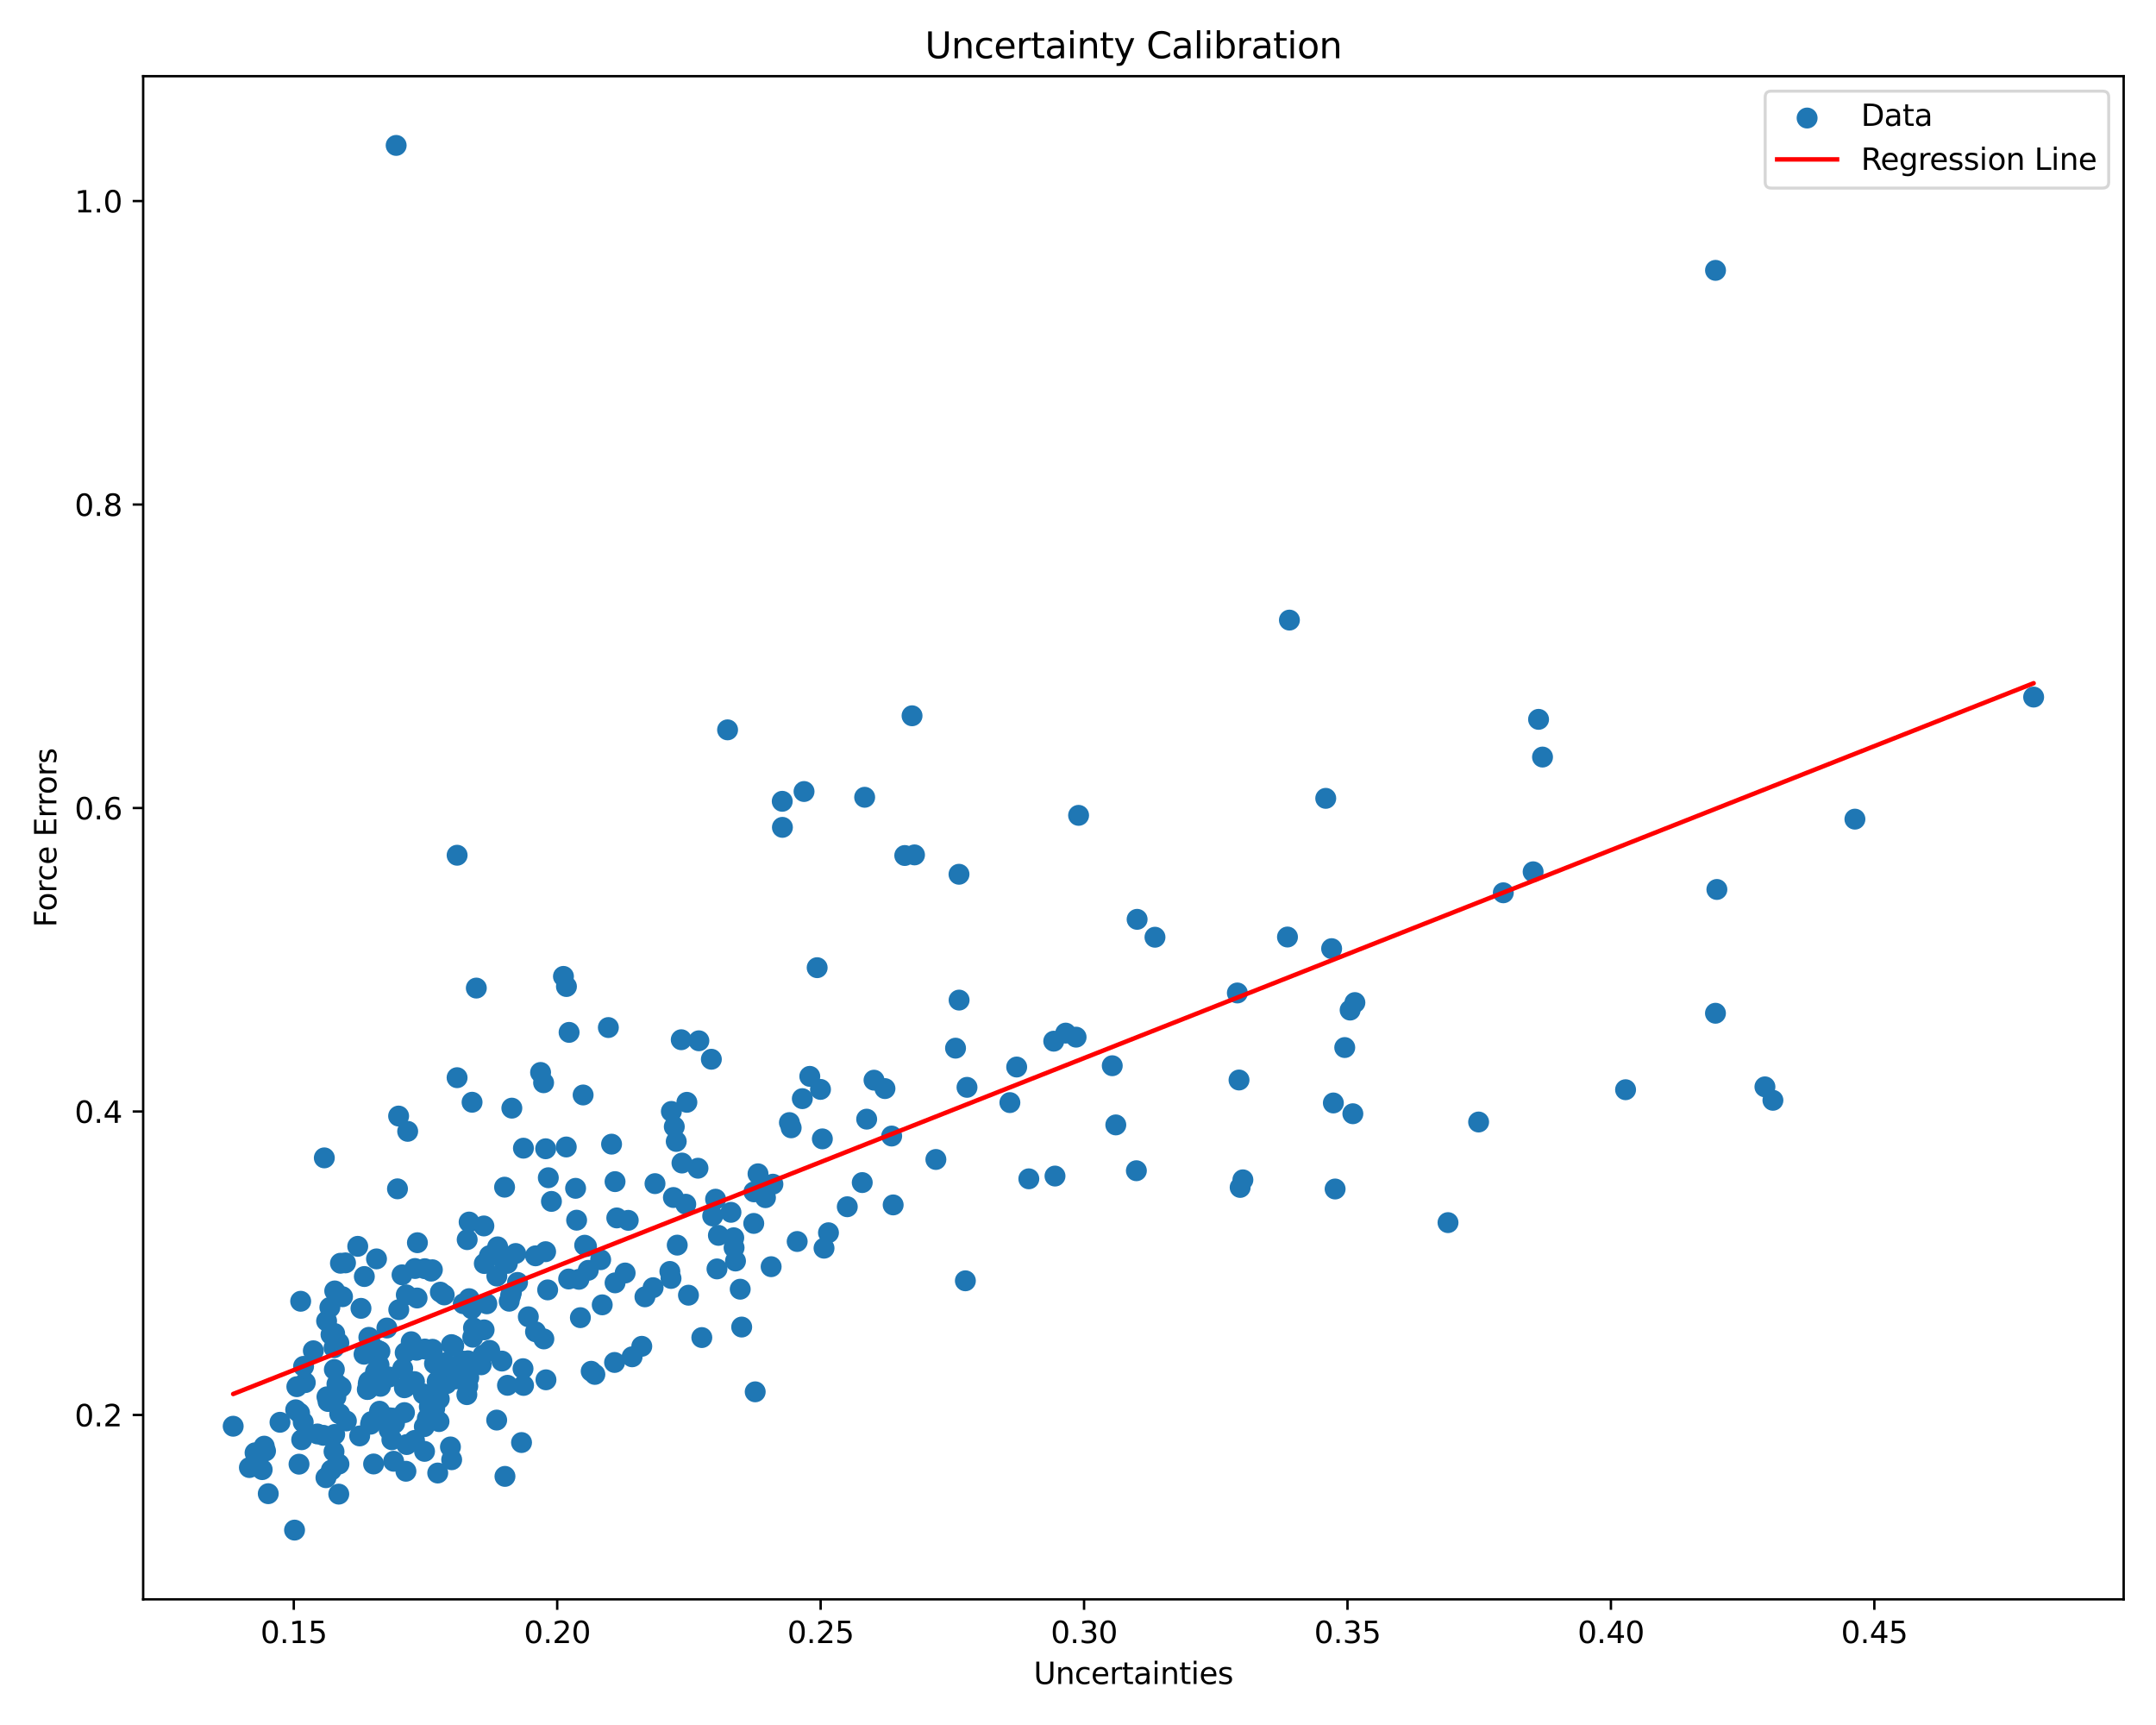 <?xml version="1.0" encoding="utf-8" standalone="no"?>
<!DOCTYPE svg PUBLIC "-//W3C//DTD SVG 1.1//EN"
  "http://www.w3.org/Graphics/SVG/1.1/DTD/svg11.dtd">
<svg xmlns:xlink="http://www.w3.org/1999/xlink" width="720pt" height="576pt" viewBox="0 0 720 576" xmlns="http://www.w3.org/2000/svg" version="1.1">
 <defs>
  <style type="text/css">*{stroke-linejoin: round; stroke-linecap: butt}</style>
 </defs>
 <g id="figure_1">
  <g id="patch_1">
   <path d="M 0 576 
L 720 576 
L 720 0 
L 0 0 
z
" style="fill: #ffffff"/>
  </g>
  <g id="axes_1">
   <g id="patch_2">
    <path d="M 47.81 534.04 
L 709.2 534.04 
L 709.2 25.44 
L 47.81 25.44 
z
" style="fill: #ffffff"/>
   </g>
   <g id="PathCollection_1">
    <defs>
     <path id="mf1bb2d2819" d="M 0 3 
C 0.796 3 1.559 2.684 2.121 2.121 
C 2.684 1.559 3 0.796 3 0 
C 3 -0.796 2.684 -1.559 2.121 -2.121 
C 1.559 -2.684 0.796 -3 0 -3 
C -0.796 -3 -1.559 -2.684 -2.121 -2.121 
C -2.684 -1.559 -3 -0.796 -3 0 
C -3 0.796 -2.684 1.559 -2.121 2.121 
C -1.559 2.684 -0.796 3 0 3 
z
" style="stroke: #1f77b4"/>
    </defs>
    <g clip-path="url(#p610ad2a734)">
     <use xlink:href="#mf1bb2d2819" x="124.007" y="474.687" style="fill: #1f77b4; stroke: #1f77b4"/>
     <use xlink:href="#mf1bb2d2819" x="100.414" y="434.51" style="fill: #1f77b4; stroke: #1f77b4"/>
     <use xlink:href="#mf1bb2d2819" x="291.88" y="360.688" style="fill: #1f77b4; stroke: #1f77b4"/>
     <use xlink:href="#mf1bb2d2819" x="542.862" y="363.871" style="fill: #1f77b4; stroke: #1f77b4"/>
     <use xlink:href="#mf1bb2d2819" x="120.551" y="436.877" style="fill: #1f77b4; stroke: #1f77b4"/>
     <use xlink:href="#mf1bb2d2819" x="113.694" y="421.813" style="fill: #1f77b4; stroke: #1f77b4"/>
     <use xlink:href="#mf1bb2d2819" x="413.219" y="331.566" style="fill: #1f77b4; stroke: #1f77b4"/>
     <use xlink:href="#mf1bb2d2819" x="189.163" y="329.415" style="fill: #1f77b4; stroke: #1f77b4"/>
     <use xlink:href="#mf1bb2d2819" x="261.29" y="276.265" style="fill: #1f77b4; stroke: #1f77b4"/>
     <use xlink:href="#mf1bb2d2819" x="160.705" y="455.727" style="fill: #1f77b4; stroke: #1f77b4"/>
     <use xlink:href="#mf1bb2d2819" x="134.26" y="425.681" style="fill: #1f77b4; stroke: #1f77b4"/>
     <use xlink:href="#mf1bb2d2819" x="112.159" y="466.506" style="fill: #1f77b4; stroke: #1f77b4"/>
     <use xlink:href="#mf1bb2d2819" x="125.736" y="420.36" style="fill: #1f77b4; stroke: #1f77b4"/>
     <use xlink:href="#mf1bb2d2819" x="174.84" y="462.61" style="fill: #1f77b4; stroke: #1f77b4"/>
     <use xlink:href="#mf1bb2d2819" x="150.773" y="448.984" style="fill: #1f77b4; stroke: #1f77b4"/>
     <use xlink:href="#mf1bb2d2819" x="139.396" y="414.958" style="fill: #1f77b4; stroke: #1f77b4"/>
     <use xlink:href="#mf1bb2d2819" x="445.864" y="397.023" style="fill: #1f77b4; stroke: #1f77b4"/>
     <use xlink:href="#mf1bb2d2819" x="131.758" y="475.24" style="fill: #1f77b4; stroke: #1f77b4"/>
     <use xlink:href="#mf1bb2d2819" x="322.932" y="363.079" style="fill: #1f77b4; stroke: #1f77b4"/>
     <use xlink:href="#mf1bb2d2819" x="195.256" y="415.796" style="fill: #1f77b4; stroke: #1f77b4"/>
     <use xlink:href="#mf1bb2d2819" x="493.786" y="374.655" style="fill: #1f77b4; stroke: #1f77b4"/>
     <use xlink:href="#mf1bb2d2819" x="108.851" y="493.424" style="fill: #1f77b4; stroke: #1f77b4"/>
     <use xlink:href="#mf1bb2d2819" x="172.835" y="428.22" style="fill: #1f77b4; stroke: #1f77b4"/>
     <use xlink:href="#mf1bb2d2819" x="225.829" y="381.144" style="fill: #1f77b4; stroke: #1f77b4"/>
     <use xlink:href="#mf1bb2d2819" x="134.483" y="456.979" style="fill: #1f77b4; stroke: #1f77b4"/>
     <use xlink:href="#mf1bb2d2819" x="135.042" y="463.393" style="fill: #1f77b4; stroke: #1f77b4"/>
     <use xlink:href="#mf1bb2d2819" x="274.628" y="380.288" style="fill: #1f77b4; stroke: #1f77b4"/>
     <use xlink:href="#mf1bb2d2819" x="513.805" y="240.201" style="fill: #1f77b4; stroke: #1f77b4"/>
     <use xlink:href="#mf1bb2d2819" x="352.318" y="392.702" style="fill: #1f77b4; stroke: #1f77b4"/>
     <use xlink:href="#mf1bb2d2819" x="245.618" y="421.068" style="fill: #1f77b4; stroke: #1f77b4"/>
     <use xlink:href="#mf1bb2d2819" x="197.428" y="457.883" style="fill: #1f77b4; stroke: #1f77b4"/>
     <use xlink:href="#mf1bb2d2819" x="111.553" y="450.021" style="fill: #1f77b4; stroke: #1f77b4"/>
     <use xlink:href="#mf1bb2d2819" x="106.004" y="478.817" style="fill: #1f77b4; stroke: #1f77b4"/>
     <use xlink:href="#mf1bb2d2819" x="214.324" y="449.552" style="fill: #1f77b4; stroke: #1f77b4"/>
     <use xlink:href="#mf1bb2d2819" x="223.7" y="424.551" style="fill: #1f77b4; stroke: #1f77b4"/>
     <use xlink:href="#mf1bb2d2819" x="168.373" y="421.349" style="fill: #1f77b4; stroke: #1f77b4"/>
     <use xlink:href="#mf1bb2d2819" x="125.402" y="458.067" style="fill: #1f77b4; stroke: #1f77b4"/>
     <use xlink:href="#mf1bb2d2819" x="189.9" y="427.074" style="fill: #1f77b4; stroke: #1f77b4"/>
     <use xlink:href="#mf1bb2d2819" x="157.649" y="368.054" style="fill: #1f77b4; stroke: #1f77b4"/>
     <use xlink:href="#mf1bb2d2819" x="144.435" y="468.922" style="fill: #1f77b4; stroke: #1f77b4"/>
     <use xlink:href="#mf1bb2d2819" x="233.389" y="347.532" style="fill: #1f77b4; stroke: #1f77b4"/>
     <use xlink:href="#mf1bb2d2819" x="131.349" y="473.557" style="fill: #1f77b4; stroke: #1f77b4"/>
     <use xlink:href="#mf1bb2d2819" x="88.243" y="482.891" style="fill: #1f77b4; stroke: #1f77b4"/>
     <use xlink:href="#mf1bb2d2819" x="163.444" y="419.291" style="fill: #1f77b4; stroke: #1f77b4"/>
     <use xlink:href="#mf1bb2d2819" x="122.95" y="462.185" style="fill: #1f77b4; stroke: #1f77b4"/>
     <use xlink:href="#mf1bb2d2819" x="114.386" y="432.99" style="fill: #1f77b4; stroke: #1f77b4"/>
     <use xlink:href="#mf1bb2d2819" x="237.558" y="353.699" style="fill: #1f77b4; stroke: #1f77b4"/>
     <use xlink:href="#mf1bb2d2819" x="135.56" y="491.269" style="fill: #1f77b4; stroke: #1f77b4"/>
     <use xlink:href="#mf1bb2d2819" x="145.992" y="461.259" style="fill: #1f77b4; stroke: #1f77b4"/>
     <use xlink:href="#mf1bb2d2819" x="131.462" y="487.934" style="fill: #1f77b4; stroke: #1f77b4"/>
     <use xlink:href="#mf1bb2d2819" x="152.284" y="460.423" style="fill: #1f77b4; stroke: #1f77b4"/>
     <use xlink:href="#mf1bb2d2819" x="155.909" y="465.687" style="fill: #1f77b4; stroke: #1f77b4"/>
     <use xlink:href="#mf1bb2d2819" x="170.05" y="434.495" style="fill: #1f77b4; stroke: #1f77b4"/>
     <use xlink:href="#mf1bb2d2819" x="111.771" y="478.977" style="fill: #1f77b4; stroke: #1f77b4"/>
     <use xlink:href="#mf1bb2d2819" x="343.579" y="393.626" style="fill: #1f77b4; stroke: #1f77b4"/>
     <use xlink:href="#mf1bb2d2819" x="135.683" y="432.372" style="fill: #1f77b4; stroke: #1f77b4"/>
     <use xlink:href="#mf1bb2d2819" x="379.741" y="306.98" style="fill: #1f77b4; stroke: #1f77b4"/>
     <use xlink:href="#mf1bb2d2819" x="371.441" y="355.863" style="fill: #1f77b4; stroke: #1f77b4"/>
     <use xlink:href="#mf1bb2d2819" x="104.642" y="451.043" style="fill: #1f77b4; stroke: #1f77b4"/>
     <use xlink:href="#mf1bb2d2819" x="190.05" y="344.725" style="fill: #1f77b4; stroke: #1f77b4"/>
     <use xlink:href="#mf1bb2d2819" x="226.165" y="415.766" style="fill: #1f77b4; stroke: #1f77b4"/>
     <use xlink:href="#mf1bb2d2819" x="135.31" y="451.681" style="fill: #1f77b4; stroke: #1f77b4"/>
     <use xlink:href="#mf1bb2d2819" x="201.116" y="435.703" style="fill: #1f77b4; stroke: #1f77b4"/>
     <use xlink:href="#mf1bb2d2819" x="146.609" y="474.687" style="fill: #1f77b4; stroke: #1f77b4"/>
     <use xlink:href="#mf1bb2d2819" x="258.115" y="395.415" style="fill: #1f77b4; stroke: #1f77b4"/>
     <use xlink:href="#mf1bb2d2819" x="109.556" y="467.979" style="fill: #1f77b4; stroke: #1f77b4"/>
     <use xlink:href="#mf1bb2d2819" x="295.535" y="363.496" style="fill: #1f77b4; stroke: #1f77b4"/>
     <use xlink:href="#mf1bb2d2819" x="322.39" y="427.675" style="fill: #1f77b4; stroke: #1f77b4"/>
     <use xlink:href="#mf1bb2d2819" x="244.104" y="404.811" style="fill: #1f77b4; stroke: #1f77b4"/>
     <use xlink:href="#mf1bb2d2819" x="337.252" y="368.173" style="fill: #1f77b4; stroke: #1f77b4"/>
     <use xlink:href="#mf1bb2d2819" x="156.551" y="460.015" style="fill: #1f77b4; stroke: #1f77b4"/>
     <use xlink:href="#mf1bb2d2819" x="135.81" y="482.356" style="fill: #1f77b4; stroke: #1f77b4"/>
     <use xlink:href="#mf1bb2d2819" x="274.007" y="363.764" style="fill: #1f77b4; stroke: #1f77b4"/>
     <use xlink:href="#mf1bb2d2819" x="238.007" y="406.031" style="fill: #1f77b4; stroke: #1f77b4"/>
     <use xlink:href="#mf1bb2d2819" x="592.069" y="367.403" style="fill: #1f77b4; stroke: #1f77b4"/>
     <use xlink:href="#mf1bb2d2819" x="129.467" y="474.032" style="fill: #1f77b4; stroke: #1f77b4"/>
     <use xlink:href="#mf1bb2d2819" x="415.06" y="393.963" style="fill: #1f77b4; stroke: #1f77b4"/>
     <use xlink:href="#mf1bb2d2819" x="146.705" y="467.098" style="fill: #1f77b4; stroke: #1f77b4"/>
     <use xlink:href="#mf1bb2d2819" x="156.662" y="433.643" style="fill: #1f77b4; stroke: #1f77b4"/>
     <use xlink:href="#mf1bb2d2819" x="178.841" y="419.337" style="fill: #1f77b4; stroke: #1f77b4"/>
     <use xlink:href="#mf1bb2d2819" x="205.402" y="428.362" style="fill: #1f77b4; stroke: #1f77b4"/>
     <use xlink:href="#mf1bb2d2819" x="119.469" y="416.169" style="fill: #1f77b4; stroke: #1f77b4"/>
     <use xlink:href="#mf1bb2d2819" x="132.74" y="396.967" style="fill: #1f77b4; stroke: #1f77b4"/>
     <use xlink:href="#mf1bb2d2819" x="169.433" y="421.857" style="fill: #1f77b4; stroke: #1f77b4"/>
     <use xlink:href="#mf1bb2d2819" x="275.187" y="416.785" style="fill: #1f77b4; stroke: #1f77b4"/>
     <use xlink:href="#mf1bb2d2819" x="304.582" y="239.009" style="fill: #1f77b4; stroke: #1f77b4"/>
     <use xlink:href="#mf1bb2d2819" x="135.53" y="463.076" style="fill: #1f77b4; stroke: #1f77b4"/>
     <use xlink:href="#mf1bb2d2819" x="152.646" y="359.853" style="fill: #1f77b4; stroke: #1f77b4"/>
     <use xlink:href="#mf1bb2d2819" x="126.054" y="450.851" style="fill: #1f77b4; stroke: #1f77b4"/>
     <use xlink:href="#mf1bb2d2819" x="165.923" y="426.097" style="fill: #1f77b4; stroke: #1f77b4"/>
     <use xlink:href="#mf1bb2d2819" x="115.677" y="474.472" style="fill: #1f77b4; stroke: #1f77b4"/>
     <use xlink:href="#mf1bb2d2819" x="162.58" y="435.363" style="fill: #1f77b4; stroke: #1f77b4"/>
     <use xlink:href="#mf1bb2d2819" x="122.662" y="463.98" style="fill: #1f77b4; stroke: #1f77b4"/>
     <use xlink:href="#mf1bb2d2819" x="276.673" y="411.63" style="fill: #1f77b4; stroke: #1f77b4"/>
     <use xlink:href="#mf1bb2d2819" x="113.134" y="498.905" style="fill: #1f77b4; stroke: #1f77b4"/>
     <use xlink:href="#mf1bb2d2819" x="141.862" y="423.63" style="fill: #1f77b4; stroke: #1f77b4"/>
     <use xlink:href="#mf1bb2d2819" x="242.976" y="243.705" style="fill: #1f77b4; stroke: #1f77b4"/>
     <use xlink:href="#mf1bb2d2819" x="113.912" y="463.172" style="fill: #1f77b4; stroke: #1f77b4"/>
     <use xlink:href="#mf1bb2d2819" x="320.258" y="291.929" style="fill: #1f77b4; stroke: #1f77b4"/>
     <use xlink:href="#mf1bb2d2819" x="255.629" y="399.919" style="fill: #1f77b4; stroke: #1f77b4"/>
     <use xlink:href="#mf1bb2d2819" x="89.586" y="498.762" style="fill: #1f77b4; stroke: #1f77b4"/>
     <use xlink:href="#mf1bb2d2819" x="247.197" y="430.482" style="fill: #1f77b4; stroke: #1f77b4"/>
     <use xlink:href="#mf1bb2d2819" x="109.069" y="441.098" style="fill: #1f77b4; stroke: #1f77b4"/>
     <use xlink:href="#mf1bb2d2819" x="192.564" y="407.436" style="fill: #1f77b4; stroke: #1f77b4"/>
     <use xlink:href="#mf1bb2d2819" x="203.163" y="343.112" style="fill: #1f77b4; stroke: #1f77b4"/>
     <use xlink:href="#mf1bb2d2819" x="139.096" y="450.86" style="fill: #1f77b4; stroke: #1f77b4"/>
     <use xlink:href="#mf1bb2d2819" x="144.005" y="424.45" style="fill: #1f77b4; stroke: #1f77b4"/>
     <use xlink:href="#mf1bb2d2819" x="445.277" y="368.295" style="fill: #1f77b4; stroke: #1f77b4"/>
     <use xlink:href="#mf1bb2d2819" x="229.011" y="402.104" style="fill: #1f77b4; stroke: #1f77b4"/>
     <use xlink:href="#mf1bb2d2819" x="113.196" y="488.878" style="fill: #1f77b4; stroke: #1f77b4"/>
     <use xlink:href="#mf1bb2d2819" x="159.068" y="329.932" style="fill: #1f77b4; stroke: #1f77b4"/>
     <use xlink:href="#mf1bb2d2819" x="288.756" y="266.221" style="fill: #1f77b4; stroke: #1f77b4"/>
     <use xlink:href="#mf1bb2d2819" x="180.527" y="358.106" style="fill: #1f77b4; stroke: #1f77b4"/>
     <use xlink:href="#mf1bb2d2819" x="176.435" y="439.692" style="fill: #1f77b4; stroke: #1f77b4"/>
     <use xlink:href="#mf1bb2d2819" x="161.284" y="452.491" style="fill: #1f77b4; stroke: #1f77b4"/>
     <use xlink:href="#mf1bb2d2819" x="112.526" y="462.147" style="fill: #1f77b4; stroke: #1f77b4"/>
     <use xlink:href="#mf1bb2d2819" x="100.748" y="480.743" style="fill: #1f77b4; stroke: #1f77b4"/>
     <use xlink:href="#mf1bb2d2819" x="115.381" y="421.693" style="fill: #1f77b4; stroke: #1f77b4"/>
     <use xlink:href="#mf1bb2d2819" x="227.503" y="347.18" style="fill: #1f77b4; stroke: #1f77b4"/>
     <use xlink:href="#mf1bb2d2819" x="205.395" y="394.561" style="fill: #1f77b4; stroke: #1f77b4"/>
     <use xlink:href="#mf1bb2d2819" x="85.179" y="485.108" style="fill: #1f77b4; stroke: #1f77b4"/>
     <use xlink:href="#mf1bb2d2819" x="137.332" y="448.023" style="fill: #1f77b4; stroke: #1f77b4"/>
     <use xlink:href="#mf1bb2d2819" x="430.603" y="207.058" style="fill: #1f77b4; stroke: #1f77b4"/>
     <use xlink:href="#mf1bb2d2819" x="135.073" y="471.69" style="fill: #1f77b4; stroke: #1f77b4"/>
     <use xlink:href="#mf1bb2d2819" x="573.356" y="297.004" style="fill: #1f77b4; stroke: #1f77b4"/>
     <use xlink:href="#mf1bb2d2819" x="161.592" y="409.364" style="fill: #1f77b4; stroke: #1f77b4"/>
     <use xlink:href="#mf1bb2d2819" x="133.169" y="437.329" style="fill: #1f77b4; stroke: #1f77b4"/>
     <use xlink:href="#mf1bb2d2819" x="111.787" y="431.061" style="fill: #1f77b4; stroke: #1f77b4"/>
     <use xlink:href="#mf1bb2d2819" x="170.503" y="432.641" style="fill: #1f77b4; stroke: #1f77b4"/>
     <use xlink:href="#mf1bb2d2819" x="360.198" y="272.257" style="fill: #1f77b4; stroke: #1f77b4"/>
     <use xlink:href="#mf1bb2d2819" x="483.565" y="408.25" style="fill: #1f77b4; stroke: #1f77b4"/>
     <use xlink:href="#mf1bb2d2819" x="88.675" y="484.497" style="fill: #1f77b4; stroke: #1f77b4"/>
     <use xlink:href="#mf1bb2d2819" x="270.432" y="359.412" style="fill: #1f77b4; stroke: #1f77b4"/>
     <use xlink:href="#mf1bb2d2819" x="144.441" y="450.544" style="fill: #1f77b4; stroke: #1f77b4"/>
     <use xlink:href="#mf1bb2d2819" x="196.45" y="424.175" style="fill: #1f77b4; stroke: #1f77b4"/>
     <use xlink:href="#mf1bb2d2819" x="130.868" y="480.749" style="fill: #1f77b4; stroke: #1f77b4"/>
     <use xlink:href="#mf1bb2d2819" x="98.369" y="510.922" style="fill: #1f77b4; stroke: #1f77b4"/>
     <use xlink:href="#mf1bb2d2819" x="224.089" y="426.887" style="fill: #1f77b4; stroke: #1f77b4"/>
     <use xlink:href="#mf1bb2d2819" x="266.22" y="414.551" style="fill: #1f77b4; stroke: #1f77b4"/>
     <use xlink:href="#mf1bb2d2819" x="141.397" y="465.453" style="fill: #1f77b4; stroke: #1f77b4"/>
     <use xlink:href="#mf1bb2d2819" x="229.383" y="368.081" style="fill: #1f77b4; stroke: #1f77b4"/>
     <use xlink:href="#mf1bb2d2819" x="124.764" y="488.843" style="fill: #1f77b4; stroke: #1f77b4"/>
     <use xlink:href="#mf1bb2d2819" x="123.175" y="446.553" style="fill: #1f77b4; stroke: #1f77b4"/>
     <use xlink:href="#mf1bb2d2819" x="128.577" y="474.345" style="fill: #1f77b4; stroke: #1f77b4"/>
     <use xlink:href="#mf1bb2d2819" x="184.155" y="401.167" style="fill: #1f77b4; stroke: #1f77b4"/>
     <use xlink:href="#mf1bb2d2819" x="224.208" y="371.123" style="fill: #1f77b4; stroke: #1f77b4"/>
     <use xlink:href="#mf1bb2d2819" x="268.511" y="264.298" style="fill: #1f77b4; stroke: #1f77b4"/>
     <use xlink:href="#mf1bb2d2819" x="289.427" y="373.701" style="fill: #1f77b4; stroke: #1f77b4"/>
     <use xlink:href="#mf1bb2d2819" x="138.427" y="480.983" style="fill: #1f77b4; stroke: #1f77b4"/>
     <use xlink:href="#mf1bb2d2819" x="168.504" y="396.417" style="fill: #1f77b4; stroke: #1f77b4"/>
     <use xlink:href="#mf1bb2d2819" x="442.734" y="266.58" style="fill: #1f77b4; stroke: #1f77b4"/>
     <use xlink:href="#mf1bb2d2819" x="101.951" y="461.671" style="fill: #1f77b4; stroke: #1f77b4"/>
     <use xlink:href="#mf1bb2d2819" x="218.74" y="395.23" style="fill: #1f77b4; stroke: #1f77b4"/>
     <use xlink:href="#mf1bb2d2819" x="83.287" y="490.033" style="fill: #1f77b4; stroke: #1f77b4"/>
     <use xlink:href="#mf1bb2d2819" x="287.948" y="394.877" style="fill: #1f77b4; stroke: #1f77b4"/>
     <use xlink:href="#mf1bb2d2819" x="188.165" y="326.032" style="fill: #1f77b4; stroke: #1f77b4"/>
     <use xlink:href="#mf1bb2d2819" x="120.116" y="479.474" style="fill: #1f77b4; stroke: #1f77b4"/>
     <use xlink:href="#mf1bb2d2819" x="204.234" y="382.05" style="fill: #1f77b4; stroke: #1f77b4"/>
     <use xlink:href="#mf1bb2d2819" x="149.105" y="462.037" style="fill: #1f77b4; stroke: #1f77b4"/>
     <use xlink:href="#mf1bb2d2819" x="98.746" y="470.75" style="fill: #1f77b4; stroke: #1f77b4"/>
     <use xlink:href="#mf1bb2d2819" x="193.819" y="439.982" style="fill: #1f77b4; stroke: #1f77b4"/>
     <use xlink:href="#mf1bb2d2819" x="267.938" y="366.855" style="fill: #1f77b4; stroke: #1f77b4"/>
     <use xlink:href="#mf1bb2d2819" x="619.454" y="273.523" style="fill: #1f77b4; stroke: #1f77b4"/>
     <use xlink:href="#mf1bb2d2819" x="113.439" y="472.111" style="fill: #1f77b4; stroke: #1f77b4"/>
     <use xlink:href="#mf1bb2d2819" x="168.632" y="492.986" style="fill: #1f77b4; stroke: #1f77b4"/>
     <use xlink:href="#mf1bb2d2819" x="123.565" y="448.139" style="fill: #1f77b4; stroke: #1f77b4"/>
     <use xlink:href="#mf1bb2d2819" x="156.215" y="462.845" style="fill: #1f77b4; stroke: #1f77b4"/>
     <use xlink:href="#mf1bb2d2819" x="174.167" y="481.683" style="fill: #1f77b4; stroke: #1f77b4"/>
     <use xlink:href="#mf1bb2d2819" x="515.129" y="252.794" style="fill: #1f77b4; stroke: #1f77b4"/>
     <use xlink:href="#mf1bb2d2819" x="218.107" y="429.971" style="fill: #1f77b4; stroke: #1f77b4"/>
     <use xlink:href="#mf1bb2d2819" x="192.221" y="396.798" style="fill: #1f77b4; stroke: #1f77b4"/>
     <use xlink:href="#mf1bb2d2819" x="211.098" y="453.053" style="fill: #1f77b4; stroke: #1f77b4"/>
     <use xlink:href="#mf1bb2d2819" x="247.688" y="443.12" style="fill: #1f77b4; stroke: #1f77b4"/>
     <use xlink:href="#mf1bb2d2819" x="225.179" y="376.224" style="fill: #1f77b4; stroke: #1f77b4"/>
     <use xlink:href="#mf1bb2d2819" x="148.345" y="432.398" style="fill: #1f77b4; stroke: #1f77b4"/>
     <use xlink:href="#mf1bb2d2819" x="679.137" y="232.767" style="fill: #1f77b4; stroke: #1f77b4"/>
     <use xlink:href="#mf1bb2d2819" x="138.416" y="461.338" style="fill: #1f77b4; stroke: #1f77b4"/>
     <use xlink:href="#mf1bb2d2819" x="139.281" y="433.421" style="fill: #1f77b4; stroke: #1f77b4"/>
     <use xlink:href="#mf1bb2d2819" x="110.655" y="490.873" style="fill: #1f77b4; stroke: #1f77b4"/>
     <use xlink:href="#mf1bb2d2819" x="239.439" y="423.708" style="fill: #1f77b4; stroke: #1f77b4"/>
     <use xlink:href="#mf1bb2d2819" x="263.625" y="374.846" style="fill: #1f77b4; stroke: #1f77b4"/>
     <use xlink:href="#mf1bb2d2819" x="163.535" y="450.914" style="fill: #1f77b4; stroke: #1f77b4"/>
     <use xlink:href="#mf1bb2d2819" x="107.954" y="479.268" style="fill: #1f77b4; stroke: #1f77b4"/>
     <use xlink:href="#mf1bb2d2819" x="141.855" y="450.453" style="fill: #1f77b4; stroke: #1f77b4"/>
     <use xlink:href="#mf1bb2d2819" x="372.625" y="375.621" style="fill: #1f77b4; stroke: #1f77b4"/>
     <use xlink:href="#mf1bb2d2819" x="182.228" y="383.586" style="fill: #1f77b4; stroke: #1f77b4"/>
     <use xlink:href="#mf1bb2d2819" x="141.705" y="476.375" style="fill: #1f77b4; stroke: #1f77b4"/>
     <use xlink:href="#mf1bb2d2819" x="572.883" y="338.338" style="fill: #1f77b4; stroke: #1f77b4"/>
     <use xlink:href="#mf1bb2d2819" x="302.147" y="285.666" style="fill: #1f77b4; stroke: #1f77b4"/>
     <use xlink:href="#mf1bb2d2819" x="141.774" y="484.631" style="fill: #1f77b4; stroke: #1f77b4"/>
     <use xlink:href="#mf1bb2d2819" x="150.428" y="483.15" style="fill: #1f77b4; stroke: #1f77b4"/>
     <use xlink:href="#mf1bb2d2819" x="319.102" y="349.998" style="fill: #1f77b4; stroke: #1f77b4"/>
     <use xlink:href="#mf1bb2d2819" x="126.752" y="471.226" style="fill: #1f77b4; stroke: #1f77b4"/>
     <use xlink:href="#mf1bb2d2819" x="126.578" y="455.8" style="fill: #1f77b4; stroke: #1f77b4"/>
     <use xlink:href="#mf1bb2d2819" x="359.363" y="346.32" style="fill: #1f77b4; stroke: #1f77b4"/>
     <use xlink:href="#mf1bb2d2819" x="111.662" y="457.301" style="fill: #1f77b4; stroke: #1f77b4"/>
     <use xlink:href="#mf1bb2d2819" x="178.837" y="444.691" style="fill: #1f77b4; stroke: #1f77b4"/>
     <use xlink:href="#mf1bb2d2819" x="251.778" y="397.976" style="fill: #1f77b4; stroke: #1f77b4"/>
     <use xlink:href="#mf1bb2d2819" x="156.016" y="413.929" style="fill: #1f77b4; stroke: #1f77b4"/>
     <use xlink:href="#mf1bb2d2819" x="429.955" y="312.883" style="fill: #1f77b4; stroke: #1f77b4"/>
     <use xlink:href="#mf1bb2d2819" x="123.737" y="475.564" style="fill: #1f77b4; stroke: #1f77b4"/>
     <use xlink:href="#mf1bb2d2819" x="257.525" y="422.965" style="fill: #1f77b4; stroke: #1f77b4"/>
     <use xlink:href="#mf1bb2d2819" x="320.293" y="333.945" style="fill: #1f77b4; stroke: #1f77b4"/>
     <use xlink:href="#mf1bb2d2819" x="126.883" y="451.236" style="fill: #1f77b4; stroke: #1f77b4"/>
     <use xlink:href="#mf1bb2d2819" x="297.777" y="379.341" style="fill: #1f77b4; stroke: #1f77b4"/>
     <use xlink:href="#mf1bb2d2819" x="181.534" y="361.54" style="fill: #1f77b4; stroke: #1f77b4"/>
     <use xlink:href="#mf1bb2d2819" x="252.203" y="464.747" style="fill: #1f77b4; stroke: #1f77b4"/>
     <use xlink:href="#mf1bb2d2819" x="136.144" y="377.769" style="fill: #1f77b4; stroke: #1f77b4"/>
     <use xlink:href="#mf1bb2d2819" x="156.286" y="454.39" style="fill: #1f77b4; stroke: #1f77b4"/>
     <use xlink:href="#mf1bb2d2819" x="154.716" y="435.327" style="fill: #1f77b4; stroke: #1f77b4"/>
     <use xlink:href="#mf1bb2d2819" x="312.54" y="387.166" style="fill: #1f77b4; stroke: #1f77b4"/>
     <use xlink:href="#mf1bb2d2819" x="414.154" y="396.497" style="fill: #1f77b4; stroke: #1f77b4"/>
     <use xlink:href="#mf1bb2d2819" x="146.18" y="491.862" style="fill: #1f77b4; stroke: #1f77b4"/>
     <use xlink:href="#mf1bb2d2819" x="182.212" y="417.955" style="fill: #1f77b4; stroke: #1f77b4"/>
     <use xlink:href="#mf1bb2d2819" x="511.996" y="291.103" style="fill: #1f77b4; stroke: #1f77b4"/>
     <use xlink:href="#mf1bb2d2819" x="100.044" y="471.841" style="fill: #1f77b4; stroke: #1f77b4"/>
     <use xlink:href="#mf1bb2d2819" x="132.298" y="48.558" style="fill: #1f77b4; stroke: #1f77b4"/>
     <use xlink:href="#mf1bb2d2819" x="157.876" y="446.521" style="fill: #1f77b4; stroke: #1f77b4"/>
     <use xlink:href="#mf1bb2d2819" x="450.877" y="337.282" style="fill: #1f77b4; stroke: #1f77b4"/>
     <use xlink:href="#mf1bb2d2819" x="245.041" y="413.308" style="fill: #1f77b4; stroke: #1f77b4"/>
     <use xlink:href="#mf1bb2d2819" x="133.12" y="372.666" style="fill: #1f77b4; stroke: #1f77b4"/>
     <use xlink:href="#mf1bb2d2819" x="261.23" y="267.564" style="fill: #1f77b4; stroke: #1f77b4"/>
     <use xlink:href="#mf1bb2d2819" x="174.802" y="383.393" style="fill: #1f77b4; stroke: #1f77b4"/>
     <use xlink:href="#mf1bb2d2819" x="351.901" y="347.666" style="fill: #1f77b4; stroke: #1f77b4"/>
     <use xlink:href="#mf1bb2d2819" x="87.558" y="490.727" style="fill: #1f77b4; stroke: #1f77b4"/>
     <use xlink:href="#mf1bb2d2819" x="182.892" y="430.71" style="fill: #1f77b4; stroke: #1f77b4"/>
     <use xlink:href="#mf1bb2d2819" x="152.656" y="285.577" style="fill: #1f77b4; stroke: #1f77b4"/>
     <use xlink:href="#mf1bb2d2819" x="145.169" y="470.329" style="fill: #1f77b4; stroke: #1f77b4"/>
     <use xlink:href="#mf1bb2d2819" x="167.619" y="454.477" style="fill: #1f77b4; stroke: #1f77b4"/>
     <use xlink:href="#mf1bb2d2819" x="282.953" y="402.947" style="fill: #1f77b4; stroke: #1f77b4"/>
     <use xlink:href="#mf1bb2d2819" x="99.131" y="463.035" style="fill: #1f77b4; stroke: #1f77b4"/>
     <use xlink:href="#mf1bb2d2819" x="189.106" y="382.991" style="fill: #1f77b4; stroke: #1f77b4"/>
     <use xlink:href="#mf1bb2d2819" x="138.585" y="423.574" style="fill: #1f77b4; stroke: #1f77b4"/>
     <use xlink:href="#mf1bb2d2819" x="272.893" y="323.121" style="fill: #1f77b4; stroke: #1f77b4"/>
     <use xlink:href="#mf1bb2d2819" x="158.123" y="443.403" style="fill: #1f77b4; stroke: #1f77b4"/>
     <use xlink:href="#mf1bb2d2819" x="181.624" y="447.086" style="fill: #1f77b4; stroke: #1f77b4"/>
     <use xlink:href="#mf1bb2d2819" x="233.094" y="390.083" style="fill: #1f77b4; stroke: #1f77b4"/>
     <use xlink:href="#mf1bb2d2819" x="129.202" y="443.439" style="fill: #1f77b4; stroke: #1f77b4"/>
     <use xlink:href="#mf1bb2d2819" x="144.391" y="423.986" style="fill: #1f77b4; stroke: #1f77b4"/>
     <use xlink:href="#mf1bb2d2819" x="253.14" y="391.946" style="fill: #1f77b4; stroke: #1f77b4"/>
     <use xlink:href="#mf1bb2d2819" x="305.402" y="285.462" style="fill: #1f77b4; stroke: #1f77b4"/>
     <use xlink:href="#mf1bb2d2819" x="110.161" y="436.559" style="fill: #1f77b4; stroke: #1f77b4"/>
     <use xlink:href="#mf1bb2d2819" x="170.93" y="370.026" style="fill: #1f77b4; stroke: #1f77b4"/>
     <use xlink:href="#mf1bb2d2819" x="127.068" y="462.905" style="fill: #1f77b4; stroke: #1f77b4"/>
     <use xlink:href="#mf1bb2d2819" x="451.79" y="371.893" style="fill: #1f77b4; stroke: #1f77b4"/>
     <use xlink:href="#mf1bb2d2819" x="110.542" y="445.649" style="fill: #1f77b4; stroke: #1f77b4"/>
     <use xlink:href="#mf1bb2d2819" x="150.834" y="487.42" style="fill: #1f77b4; stroke: #1f77b4"/>
     <use xlink:href="#mf1bb2d2819" x="129.973" y="477.477" style="fill: #1f77b4; stroke: #1f77b4"/>
     <use xlink:href="#mf1bb2d2819" x="229.915" y="432.484" style="fill: #1f77b4; stroke: #1f77b4"/>
     <use xlink:href="#mf1bb2d2819" x="572.903" y="90.277" style="fill: #1f77b4; stroke: #1f77b4"/>
     <use xlink:href="#mf1bb2d2819" x="449.077" y="349.79" style="fill: #1f77b4; stroke: #1f77b4"/>
     <use xlink:href="#mf1bb2d2819" x="198.655" y="458.93" style="fill: #1f77b4; stroke: #1f77b4"/>
     <use xlink:href="#mf1bb2d2819" x="145.098" y="455.334" style="fill: #1f77b4; stroke: #1f77b4"/>
     <use xlink:href="#mf1bb2d2819" x="239.914" y="412.503" style="fill: #1f77b4; stroke: #1f77b4"/>
     <use xlink:href="#mf1bb2d2819" x="227.746" y="388.354" style="fill: #1f77b4; stroke: #1f77b4"/>
     <use xlink:href="#mf1bb2d2819" x="101.38" y="456.244" style="fill: #1f77b4; stroke: #1f77b4"/>
     <use xlink:href="#mf1bb2d2819" x="200.592" y="420.631" style="fill: #1f77b4; stroke: #1f77b4"/>
     <use xlink:href="#mf1bb2d2819" x="156.667" y="408.058" style="fill: #1f77b4; stroke: #1f77b4"/>
     <use xlink:href="#mf1bb2d2819" x="355.891" y="344.97" style="fill: #1f77b4; stroke: #1f77b4"/>
     <use xlink:href="#mf1bb2d2819" x="193.337" y="427.18" style="fill: #1f77b4; stroke: #1f77b4"/>
     <use xlink:href="#mf1bb2d2819" x="298.277" y="402.339" style="fill: #1f77b4; stroke: #1f77b4"/>
     <use xlink:href="#mf1bb2d2819" x="209.8" y="407.488" style="fill: #1f77b4; stroke: #1f77b4"/>
     <use xlink:href="#mf1bb2d2819" x="170.774" y="431.661" style="fill: #1f77b4; stroke: #1f77b4"/>
     <use xlink:href="#mf1bb2d2819" x="169.476" y="462.572" style="fill: #1f77b4; stroke: #1f77b4"/>
     <use xlink:href="#mf1bb2d2819" x="111.549" y="484.696" style="fill: #1f77b4; stroke: #1f77b4"/>
     <use xlink:href="#mf1bb2d2819" x="148.598" y="455.055" style="fill: #1f77b4; stroke: #1f77b4"/>
     <use xlink:href="#mf1bb2d2819" x="142.713" y="473.63" style="fill: #1f77b4; stroke: #1f77b4"/>
     <use xlink:href="#mf1bb2d2819" x="99.859" y="488.907" style="fill: #1f77b4; stroke: #1f77b4"/>
     <use xlink:href="#mf1bb2d2819" x="157.538" y="437.022" style="fill: #1f77b4; stroke: #1f77b4"/>
     <use xlink:href="#mf1bb2d2819" x="195.864" y="416.214" style="fill: #1f77b4; stroke: #1f77b4"/>
     <use xlink:href="#mf1bb2d2819" x="143.37" y="469.725" style="fill: #1f77b4; stroke: #1f77b4"/>
     <use xlink:href="#mf1bb2d2819" x="182.326" y="460.737" style="fill: #1f77b4; stroke: #1f77b4"/>
     <use xlink:href="#mf1bb2d2819" x="238.968" y="400.428" style="fill: #1f77b4; stroke: #1f77b4"/>
     <use xlink:href="#mf1bb2d2819" x="245.148" y="416.636" style="fill: #1f77b4; stroke: #1f77b4"/>
     <use xlink:href="#mf1bb2d2819" x="93.507" y="474.92" style="fill: #1f77b4; stroke: #1f77b4"/>
     <use xlink:href="#mf1bb2d2819" x="208.767" y="425.073" style="fill: #1f77b4; stroke: #1f77b4"/>
     <use xlink:href="#mf1bb2d2819" x="122.897" y="463.871" style="fill: #1f77b4; stroke: #1f77b4"/>
     <use xlink:href="#mf1bb2d2819" x="194.735" y="365.629" style="fill: #1f77b4; stroke: #1f77b4"/>
     <use xlink:href="#mf1bb2d2819" x="108.309" y="386.63" style="fill: #1f77b4; stroke: #1f77b4"/>
     <use xlink:href="#mf1bb2d2819" x="224.888" y="399.862" style="fill: #1f77b4; stroke: #1f77b4"/>
     <use xlink:href="#mf1bb2d2819" x="413.773" y="360.628" style="fill: #1f77b4; stroke: #1f77b4"/>
     <use xlink:href="#mf1bb2d2819" x="123.143" y="461.296" style="fill: #1f77b4; stroke: #1f77b4"/>
     <use xlink:href="#mf1bb2d2819" x="161.738" y="421.907" style="fill: #1f77b4; stroke: #1f77b4"/>
     <use xlink:href="#mf1bb2d2819" x="264.21" y="376.594" style="fill: #1f77b4; stroke: #1f77b4"/>
     <use xlink:href="#mf1bb2d2819" x="205.978" y="406.681" style="fill: #1f77b4; stroke: #1f77b4"/>
     <use xlink:href="#mf1bb2d2819" x="111.761" y="445.28" style="fill: #1f77b4; stroke: #1f77b4"/>
     <use xlink:href="#mf1bb2d2819" x="147.057" y="431.468" style="fill: #1f77b4; stroke: #1f77b4"/>
     <use xlink:href="#mf1bb2d2819" x="166.185" y="416.345" style="fill: #1f77b4; stroke: #1f77b4"/>
     <use xlink:href="#mf1bb2d2819" x="151.522" y="449.356" style="fill: #1f77b4; stroke: #1f77b4"/>
     <use xlink:href="#mf1bb2d2819" x="215.377" y="433.028" style="fill: #1f77b4; stroke: #1f77b4"/>
     <use xlink:href="#mf1bb2d2819" x="444.7" y="316.766" style="fill: #1f77b4; stroke: #1f77b4"/>
     <use xlink:href="#mf1bb2d2819" x="121.671" y="426.251" style="fill: #1f77b4; stroke: #1f77b4"/>
     <use xlink:href="#mf1bb2d2819" x="205.237" y="454.942" style="fill: #1f77b4; stroke: #1f77b4"/>
     <use xlink:href="#mf1bb2d2819" x="77.873" y="476.238" style="fill: #1f77b4; stroke: #1f77b4"/>
     <use xlink:href="#mf1bb2d2819" x="109.185" y="466.415" style="fill: #1f77b4; stroke: #1f77b4"/>
     <use xlink:href="#mf1bb2d2819" x="339.523" y="356.293" style="fill: #1f77b4; stroke: #1f77b4"/>
     <use xlink:href="#mf1bb2d2819" x="379.495" y="390.921" style="fill: #1f77b4; stroke: #1f77b4"/>
     <use xlink:href="#mf1bb2d2819" x="161.672" y="444.057" style="fill: #1f77b4; stroke: #1f77b4"/>
     <use xlink:href="#mf1bb2d2819" x="149.933" y="456.237" style="fill: #1f77b4; stroke: #1f77b4"/>
     <use xlink:href="#mf1bb2d2819" x="113.164" y="448.421" style="fill: #1f77b4; stroke: #1f77b4"/>
     <use xlink:href="#mf1bb2d2819" x="172.211" y="418.56" style="fill: #1f77b4; stroke: #1f77b4"/>
     <use xlink:href="#mf1bb2d2819" x="234.372" y="446.631" style="fill: #1f77b4; stroke: #1f77b4"/>
     <use xlink:href="#mf1bb2d2819" x="385.707" y="312.953" style="fill: #1f77b4; stroke: #1f77b4"/>
     <use xlink:href="#mf1bb2d2819" x="502.032" y="298.115" style="fill: #1f77b4; stroke: #1f77b4"/>
     <use xlink:href="#mf1bb2d2819" x="101.265" y="474.915" style="fill: #1f77b4; stroke: #1f77b4"/>
     <use xlink:href="#mf1bb2d2819" x="589.402" y="362.917" style="fill: #1f77b4; stroke: #1f77b4"/>
     <use xlink:href="#mf1bb2d2819" x="452.469" y="334.775" style="fill: #1f77b4; stroke: #1f77b4"/>
     <use xlink:href="#mf1bb2d2819" x="174.665" y="457.021" style="fill: #1f77b4; stroke: #1f77b4"/>
     <use xlink:href="#mf1bb2d2819" x="183.111" y="393.262" style="fill: #1f77b4; stroke: #1f77b4"/>
     <use xlink:href="#mf1bb2d2819" x="251.717" y="408.516" style="fill: #1f77b4; stroke: #1f77b4"/>
     <use xlink:href="#mf1bb2d2819" x="165.867" y="474.183" style="fill: #1f77b4; stroke: #1f77b4"/>
     <use xlink:href="#mf1bb2d2819" x="130.007" y="459.804" style="fill: #1f77b4; stroke: #1f77b4"/>
     <use xlink:href="#mf1bb2d2819" x="130.131" y="473.425" style="fill: #1f77b4; stroke: #1f77b4"/>
     <use xlink:href="#mf1bb2d2819" x="121.571" y="452.199" style="fill: #1f77b4; stroke: #1f77b4"/>
     <use xlink:href="#mf1bb2d2819" x="154.292" y="454.463" style="fill: #1f77b4; stroke: #1f77b4"/>
    </g>
   </g>
   <g id="matplotlib.axis_1">
    <g id="xtick_1">
     <g id="line2d_1">
      <defs>
       <path id="m80710175d5" d="M 0 0 
L 0 3.5 
" style="stroke: #000000; stroke-width: 0.8"/>
      </defs>
      <g>
       <use xlink:href="#m80710175d5" x="98.11" y="534.04" style="stroke: #000000; stroke-width: 0.8"/>
      </g>
     </g>
     <g id="text_1">
      <!-- 0.15 -->
      <g transform="translate(86.977 548.638) scale(0.1 -0.1)">
       <defs>
        <path id="DejaVuSans-30" d="M 2034 4250 
Q 1547 4250 1301 3770 
Q 1056 3291 1056 2328 
Q 1056 1369 1301 889 
Q 1547 409 2034 409 
Q 2525 409 2770 889 
Q 3016 1369 3016 2328 
Q 3016 3291 2770 3770 
Q 2525 4250 2034 4250 
z
M 2034 4750 
Q 2819 4750 3233 4129 
Q 3647 3509 3647 2328 
Q 3647 1150 3233 529 
Q 2819 -91 2034 -91 
Q 1250 -91 836 529 
Q 422 1150 422 2328 
Q 422 3509 836 4129 
Q 1250 4750 2034 4750 
z
" transform="scale(0.016)"/>
        <path id="DejaVuSans-2e" d="M 684 794 
L 1344 794 
L 1344 0 
L 684 0 
L 684 794 
z
" transform="scale(0.016)"/>
        <path id="DejaVuSans-31" d="M 794 531 
L 1825 531 
L 1825 4091 
L 703 3866 
L 703 4441 
L 1819 4666 
L 2450 4666 
L 2450 531 
L 3481 531 
L 3481 0 
L 794 0 
L 794 531 
z
" transform="scale(0.016)"/>
        <path id="DejaVuSans-35" d="M 691 4666 
L 3169 4666 
L 3169 4134 
L 1269 4134 
L 1269 2991 
Q 1406 3038 1543 3061 
Q 1681 3084 1819 3084 
Q 2600 3084 3056 2656 
Q 3513 2228 3513 1497 
Q 3513 744 3044 326 
Q 2575 -91 1722 -91 
Q 1428 -91 1123 -41 
Q 819 9 494 109 
L 494 744 
Q 775 591 1075 516 
Q 1375 441 1709 441 
Q 2250 441 2565 725 
Q 2881 1009 2881 1497 
Q 2881 1984 2565 2268 
Q 2250 2553 1709 2553 
Q 1456 2553 1204 2497 
Q 953 2441 691 2322 
L 691 4666 
z
" transform="scale(0.016)"/>
       </defs>
       <use xlink:href="#DejaVuSans-30"/>
       <use xlink:href="#DejaVuSans-2e" x="63.623"/>
       <use xlink:href="#DejaVuSans-31" x="95.41"/>
       <use xlink:href="#DejaVuSans-35" x="159.033"/>
      </g>
     </g>
    </g>
    <g id="xtick_2">
     <g id="line2d_2">
      <g>
       <use xlink:href="#m80710175d5" x="186.082" y="534.04" style="stroke: #000000; stroke-width: 0.8"/>
      </g>
     </g>
     <g id="text_2">
      <!-- 0.20 -->
      <g transform="translate(174.949 548.638) scale(0.1 -0.1)">
       <defs>
        <path id="DejaVuSans-32" d="M 1228 531 
L 3431 531 
L 3431 0 
L 469 0 
L 469 531 
Q 828 903 1448 1529 
Q 2069 2156 2228 2338 
Q 2531 2678 2651 2914 
Q 2772 3150 2772 3378 
Q 2772 3750 2511 3984 
Q 2250 4219 1831 4219 
Q 1534 4219 1204 4116 
Q 875 4013 500 3803 
L 500 4441 
Q 881 4594 1212 4672 
Q 1544 4750 1819 4750 
Q 2544 4750 2975 4387 
Q 3406 4025 3406 3419 
Q 3406 3131 3298 2873 
Q 3191 2616 2906 2266 
Q 2828 2175 2409 1742 
Q 1991 1309 1228 531 
z
" transform="scale(0.016)"/>
       </defs>
       <use xlink:href="#DejaVuSans-30"/>
       <use xlink:href="#DejaVuSans-2e" x="63.623"/>
       <use xlink:href="#DejaVuSans-32" x="95.41"/>
       <use xlink:href="#DejaVuSans-30" x="159.033"/>
      </g>
     </g>
    </g>
    <g id="xtick_3">
     <g id="line2d_3">
      <g>
       <use xlink:href="#m80710175d5" x="274.054" y="534.04" style="stroke: #000000; stroke-width: 0.8"/>
      </g>
     </g>
     <g id="text_3">
      <!-- 0.25 -->
      <g transform="translate(262.921 548.638) scale(0.1 -0.1)">
       <use xlink:href="#DejaVuSans-30"/>
       <use xlink:href="#DejaVuSans-2e" x="63.623"/>
       <use xlink:href="#DejaVuSans-32" x="95.41"/>
       <use xlink:href="#DejaVuSans-35" x="159.033"/>
      </g>
     </g>
    </g>
    <g id="xtick_4">
     <g id="line2d_4">
      <g>
       <use xlink:href="#m80710175d5" x="362.026" y="534.04" style="stroke: #000000; stroke-width: 0.8"/>
      </g>
     </g>
     <g id="text_4">
      <!-- 0.30 -->
      <g transform="translate(350.893 548.638) scale(0.1 -0.1)">
       <defs>
        <path id="DejaVuSans-33" d="M 2597 2516 
Q 3050 2419 3304 2112 
Q 3559 1806 3559 1356 
Q 3559 666 3084 287 
Q 2609 -91 1734 -91 
Q 1441 -91 1130 -33 
Q 819 25 488 141 
L 488 750 
Q 750 597 1062 519 
Q 1375 441 1716 441 
Q 2309 441 2620 675 
Q 2931 909 2931 1356 
Q 2931 1769 2642 2001 
Q 2353 2234 1838 2234 
L 1294 2234 
L 1294 2753 
L 1863 2753 
Q 2328 2753 2575 2939 
Q 2822 3125 2822 3475 
Q 2822 3834 2567 4026 
Q 2313 4219 1838 4219 
Q 1578 4219 1281 4162 
Q 984 4106 628 3988 
L 628 4550 
Q 988 4650 1302 4700 
Q 1616 4750 1894 4750 
Q 2613 4750 3031 4423 
Q 3450 4097 3450 3541 
Q 3450 3153 3228 2886 
Q 3006 2619 2597 2516 
z
" transform="scale(0.016)"/>
       </defs>
       <use xlink:href="#DejaVuSans-30"/>
       <use xlink:href="#DejaVuSans-2e" x="63.623"/>
       <use xlink:href="#DejaVuSans-33" x="95.41"/>
       <use xlink:href="#DejaVuSans-30" x="159.033"/>
      </g>
     </g>
    </g>
    <g id="xtick_5">
     <g id="line2d_5">
      <g>
       <use xlink:href="#m80710175d5" x="449.998" y="534.04" style="stroke: #000000; stroke-width: 0.8"/>
      </g>
     </g>
     <g id="text_5">
      <!-- 0.35 -->
      <g transform="translate(438.865 548.638) scale(0.1 -0.1)">
       <use xlink:href="#DejaVuSans-30"/>
       <use xlink:href="#DejaVuSans-2e" x="63.623"/>
       <use xlink:href="#DejaVuSans-33" x="95.41"/>
       <use xlink:href="#DejaVuSans-35" x="159.033"/>
      </g>
     </g>
    </g>
    <g id="xtick_6">
     <g id="line2d_6">
      <g>
       <use xlink:href="#m80710175d5" x="537.97" y="534.04" style="stroke: #000000; stroke-width: 0.8"/>
      </g>
     </g>
     <g id="text_6">
      <!-- 0.40 -->
      <g transform="translate(526.837 548.638) scale(0.1 -0.1)">
       <defs>
        <path id="DejaVuSans-34" d="M 2419 4116 
L 825 1625 
L 2419 1625 
L 2419 4116 
z
M 2253 4666 
L 3047 4666 
L 3047 1625 
L 3713 1625 
L 3713 1100 
L 3047 1100 
L 3047 0 
L 2419 0 
L 2419 1100 
L 313 1100 
L 313 1709 
L 2253 4666 
z
" transform="scale(0.016)"/>
       </defs>
       <use xlink:href="#DejaVuSans-30"/>
       <use xlink:href="#DejaVuSans-2e" x="63.623"/>
       <use xlink:href="#DejaVuSans-34" x="95.41"/>
       <use xlink:href="#DejaVuSans-30" x="159.033"/>
      </g>
     </g>
    </g>
    <g id="xtick_7">
     <g id="line2d_7">
      <g>
       <use xlink:href="#m80710175d5" x="625.942" y="534.04" style="stroke: #000000; stroke-width: 0.8"/>
      </g>
     </g>
     <g id="text_7">
      <!-- 0.45 -->
      <g transform="translate(614.809 548.638) scale(0.1 -0.1)">
       <use xlink:href="#DejaVuSans-30"/>
       <use xlink:href="#DejaVuSans-2e" x="63.623"/>
       <use xlink:href="#DejaVuSans-34" x="95.41"/>
       <use xlink:href="#DejaVuSans-35" x="159.033"/>
      </g>
     </g>
    </g>
    <g id="text_8">
     <!-- Uncertainties -->
     <g transform="translate(345.183 562.317) scale(0.1 -0.1)">
      <defs>
       <path id="DejaVuSans-55" d="M 556 4666 
L 1191 4666 
L 1191 1831 
Q 1191 1081 1462 751 
Q 1734 422 2344 422 
Q 2950 422 3222 751 
Q 3494 1081 3494 1831 
L 3494 4666 
L 4128 4666 
L 4128 1753 
Q 4128 841 3676 375 
Q 3225 -91 2344 -91 
Q 1459 -91 1007 375 
Q 556 841 556 1753 
L 556 4666 
z
" transform="scale(0.016)"/>
       <path id="DejaVuSans-6e" d="M 3513 2113 
L 3513 0 
L 2938 0 
L 2938 2094 
Q 2938 2591 2744 2837 
Q 2550 3084 2163 3084 
Q 1697 3084 1428 2787 
Q 1159 2491 1159 1978 
L 1159 0 
L 581 0 
L 581 3500 
L 1159 3500 
L 1159 2956 
Q 1366 3272 1645 3428 
Q 1925 3584 2291 3584 
Q 2894 3584 3203 3211 
Q 3513 2838 3513 2113 
z
" transform="scale(0.016)"/>
       <path id="DejaVuSans-63" d="M 3122 3366 
L 3122 2828 
Q 2878 2963 2633 3030 
Q 2388 3097 2138 3097 
Q 1578 3097 1268 2742 
Q 959 2388 959 1747 
Q 959 1106 1268 751 
Q 1578 397 2138 397 
Q 2388 397 2633 464 
Q 2878 531 3122 666 
L 3122 134 
Q 2881 22 2623 -34 
Q 2366 -91 2075 -91 
Q 1284 -91 818 406 
Q 353 903 353 1747 
Q 353 2603 823 3093 
Q 1294 3584 2113 3584 
Q 2378 3584 2631 3529 
Q 2884 3475 3122 3366 
z
" transform="scale(0.016)"/>
       <path id="DejaVuSans-65" d="M 3597 1894 
L 3597 1613 
L 953 1613 
Q 991 1019 1311 708 
Q 1631 397 2203 397 
Q 2534 397 2845 478 
Q 3156 559 3463 722 
L 3463 178 
Q 3153 47 2828 -22 
Q 2503 -91 2169 -91 
Q 1331 -91 842 396 
Q 353 884 353 1716 
Q 353 2575 817 3079 
Q 1281 3584 2069 3584 
Q 2775 3584 3186 3129 
Q 3597 2675 3597 1894 
z
M 3022 2063 
Q 3016 2534 2758 2815 
Q 2500 3097 2075 3097 
Q 1594 3097 1305 2825 
Q 1016 2553 972 2059 
L 3022 2063 
z
" transform="scale(0.016)"/>
       <path id="DejaVuSans-72" d="M 2631 2963 
Q 2534 3019 2420 3045 
Q 2306 3072 2169 3072 
Q 1681 3072 1420 2755 
Q 1159 2438 1159 1844 
L 1159 0 
L 581 0 
L 581 3500 
L 1159 3500 
L 1159 2956 
Q 1341 3275 1631 3429 
Q 1922 3584 2338 3584 
Q 2397 3584 2469 3576 
Q 2541 3569 2628 3553 
L 2631 2963 
z
" transform="scale(0.016)"/>
       <path id="DejaVuSans-74" d="M 1172 4494 
L 1172 3500 
L 2356 3500 
L 2356 3053 
L 1172 3053 
L 1172 1153 
Q 1172 725 1289 603 
Q 1406 481 1766 481 
L 2356 481 
L 2356 0 
L 1766 0 
Q 1100 0 847 248 
Q 594 497 594 1153 
L 594 3053 
L 172 3053 
L 172 3500 
L 594 3500 
L 594 4494 
L 1172 4494 
z
" transform="scale(0.016)"/>
       <path id="DejaVuSans-61" d="M 2194 1759 
Q 1497 1759 1228 1600 
Q 959 1441 959 1056 
Q 959 750 1161 570 
Q 1363 391 1709 391 
Q 2188 391 2477 730 
Q 2766 1069 2766 1631 
L 2766 1759 
L 2194 1759 
z
M 3341 1997 
L 3341 0 
L 2766 0 
L 2766 531 
Q 2569 213 2275 61 
Q 1981 -91 1556 -91 
Q 1019 -91 701 211 
Q 384 513 384 1019 
Q 384 1609 779 1909 
Q 1175 2209 1959 2209 
L 2766 2209 
L 2766 2266 
Q 2766 2663 2505 2880 
Q 2244 3097 1772 3097 
Q 1472 3097 1187 3025 
Q 903 2953 641 2809 
L 641 3341 
Q 956 3463 1253 3523 
Q 1550 3584 1831 3584 
Q 2591 3584 2966 3190 
Q 3341 2797 3341 1997 
z
" transform="scale(0.016)"/>
       <path id="DejaVuSans-69" d="M 603 3500 
L 1178 3500 
L 1178 0 
L 603 0 
L 603 3500 
z
M 603 4863 
L 1178 4863 
L 1178 4134 
L 603 4134 
L 603 4863 
z
" transform="scale(0.016)"/>
       <path id="DejaVuSans-73" d="M 2834 3397 
L 2834 2853 
Q 2591 2978 2328 3040 
Q 2066 3103 1784 3103 
Q 1356 3103 1142 2972 
Q 928 2841 928 2578 
Q 928 2378 1081 2264 
Q 1234 2150 1697 2047 
L 1894 2003 
Q 2506 1872 2764 1633 
Q 3022 1394 3022 966 
Q 3022 478 2636 193 
Q 2250 -91 1575 -91 
Q 1294 -91 989 -36 
Q 684 19 347 128 
L 347 722 
Q 666 556 975 473 
Q 1284 391 1588 391 
Q 1994 391 2212 530 
Q 2431 669 2431 922 
Q 2431 1156 2273 1281 
Q 2116 1406 1581 1522 
L 1381 1569 
Q 847 1681 609 1914 
Q 372 2147 372 2553 
Q 372 3047 722 3315 
Q 1072 3584 1716 3584 
Q 2034 3584 2315 3537 
Q 2597 3491 2834 3397 
z
" transform="scale(0.016)"/>
      </defs>
      <use xlink:href="#DejaVuSans-55"/>
      <use xlink:href="#DejaVuSans-6e" x="73.193"/>
      <use xlink:href="#DejaVuSans-63" x="136.572"/>
      <use xlink:href="#DejaVuSans-65" x="191.553"/>
      <use xlink:href="#DejaVuSans-72" x="253.076"/>
      <use xlink:href="#DejaVuSans-74" x="294.189"/>
      <use xlink:href="#DejaVuSans-61" x="333.398"/>
      <use xlink:href="#DejaVuSans-69" x="394.678"/>
      <use xlink:href="#DejaVuSans-6e" x="422.461"/>
      <use xlink:href="#DejaVuSans-74" x="485.84"/>
      <use xlink:href="#DejaVuSans-69" x="525.049"/>
      <use xlink:href="#DejaVuSans-65" x="552.832"/>
      <use xlink:href="#DejaVuSans-73" x="614.355"/>
     </g>
    </g>
   </g>
   <g id="matplotlib.axis_2">
    <g id="ytick_1">
     <g id="line2d_8">
      <defs>
       <path id="me9384b0571" d="M 0 0 
L -3.5 0 
" style="stroke: #000000; stroke-width: 0.8"/>
      </defs>
      <g>
       <use xlink:href="#me9384b0571" x="47.81" y="472.48" style="stroke: #000000; stroke-width: 0.8"/>
      </g>
     </g>
     <g id="text_9">
      <!-- 0.2 -->
      <g transform="translate(24.907 476.28) scale(0.1 -0.1)">
       <use xlink:href="#DejaVuSans-30"/>
       <use xlink:href="#DejaVuSans-2e" x="63.623"/>
       <use xlink:href="#DejaVuSans-32" x="95.41"/>
      </g>
     </g>
    </g>
    <g id="ytick_2">
     <g id="line2d_9">
      <g>
       <use xlink:href="#me9384b0571" x="47.81" y="371.144" style="stroke: #000000; stroke-width: 0.8"/>
      </g>
     </g>
     <g id="text_10">
      <!-- 0.4 -->
      <g transform="translate(24.907 374.943) scale(0.1 -0.1)">
       <use xlink:href="#DejaVuSans-30"/>
       <use xlink:href="#DejaVuSans-2e" x="63.623"/>
       <use xlink:href="#DejaVuSans-34" x="95.41"/>
      </g>
     </g>
    </g>
    <g id="ytick_3">
     <g id="line2d_10">
      <g>
       <use xlink:href="#me9384b0571" x="47.81" y="269.807" style="stroke: #000000; stroke-width: 0.8"/>
      </g>
     </g>
     <g id="text_11">
      <!-- 0.6 -->
      <g transform="translate(24.907 273.607) scale(0.1 -0.1)">
       <defs>
        <path id="DejaVuSans-36" d="M 2113 2584 
Q 1688 2584 1439 2293 
Q 1191 2003 1191 1497 
Q 1191 994 1439 701 
Q 1688 409 2113 409 
Q 2538 409 2786 701 
Q 3034 994 3034 1497 
Q 3034 2003 2786 2293 
Q 2538 2584 2113 2584 
z
M 3366 4563 
L 3366 3988 
Q 3128 4100 2886 4159 
Q 2644 4219 2406 4219 
Q 1781 4219 1451 3797 
Q 1122 3375 1075 2522 
Q 1259 2794 1537 2939 
Q 1816 3084 2150 3084 
Q 2853 3084 3261 2657 
Q 3669 2231 3669 1497 
Q 3669 778 3244 343 
Q 2819 -91 2113 -91 
Q 1303 -91 875 529 
Q 447 1150 447 2328 
Q 447 3434 972 4092 
Q 1497 4750 2381 4750 
Q 2619 4750 2861 4703 
Q 3103 4656 3366 4563 
z
" transform="scale(0.016)"/>
       </defs>
       <use xlink:href="#DejaVuSans-30"/>
       <use xlink:href="#DejaVuSans-2e" x="63.623"/>
       <use xlink:href="#DejaVuSans-36" x="95.41"/>
      </g>
     </g>
    </g>
    <g id="ytick_4">
     <g id="line2d_11">
      <g>
       <use xlink:href="#me9384b0571" x="47.81" y="168.471" style="stroke: #000000; stroke-width: 0.8"/>
      </g>
     </g>
     <g id="text_12">
      <!-- 0.8 -->
      <g transform="translate(24.907 172.27) scale(0.1 -0.1)">
       <defs>
        <path id="DejaVuSans-38" d="M 2034 2216 
Q 1584 2216 1326 1975 
Q 1069 1734 1069 1313 
Q 1069 891 1326 650 
Q 1584 409 2034 409 
Q 2484 409 2743 651 
Q 3003 894 3003 1313 
Q 3003 1734 2745 1975 
Q 2488 2216 2034 2216 
z
M 1403 2484 
Q 997 2584 770 2862 
Q 544 3141 544 3541 
Q 544 4100 942 4425 
Q 1341 4750 2034 4750 
Q 2731 4750 3128 4425 
Q 3525 4100 3525 3541 
Q 3525 3141 3298 2862 
Q 3072 2584 2669 2484 
Q 3125 2378 3379 2068 
Q 3634 1759 3634 1313 
Q 3634 634 3220 271 
Q 2806 -91 2034 -91 
Q 1263 -91 848 271 
Q 434 634 434 1313 
Q 434 1759 690 2068 
Q 947 2378 1403 2484 
z
M 1172 3481 
Q 1172 3119 1398 2916 
Q 1625 2713 2034 2713 
Q 2441 2713 2670 2916 
Q 2900 3119 2900 3481 
Q 2900 3844 2670 4047 
Q 2441 4250 2034 4250 
Q 1625 4250 1398 4047 
Q 1172 3844 1172 3481 
z
" transform="scale(0.016)"/>
       </defs>
       <use xlink:href="#DejaVuSans-30"/>
       <use xlink:href="#DejaVuSans-2e" x="63.623"/>
       <use xlink:href="#DejaVuSans-38" x="95.41"/>
      </g>
     </g>
    </g>
    <g id="ytick_5">
     <g id="line2d_12">
      <g>
       <use xlink:href="#me9384b0571" x="47.81" y="67.134" style="stroke: #000000; stroke-width: 0.8"/>
      </g>
     </g>
     <g id="text_13">
      <!-- 1.0 -->
      <g transform="translate(24.907 70.934) scale(0.1 -0.1)">
       <use xlink:href="#DejaVuSans-31"/>
       <use xlink:href="#DejaVuSans-2e" x="63.623"/>
       <use xlink:href="#DejaVuSans-30" x="95.41"/>
      </g>
     </g>
    </g>
    <g id="text_14">
     <!-- Force Errors -->
     <g transform="translate(18.827 309.642) rotate(-90) scale(0.1 -0.1)">
      <defs>
       <path id="DejaVuSans-46" d="M 628 4666 
L 3309 4666 
L 3309 4134 
L 1259 4134 
L 1259 2759 
L 3109 2759 
L 3109 2228 
L 1259 2228 
L 1259 0 
L 628 0 
L 628 4666 
z
" transform="scale(0.016)"/>
       <path id="DejaVuSans-6f" d="M 1959 3097 
Q 1497 3097 1228 2736 
Q 959 2375 959 1747 
Q 959 1119 1226 758 
Q 1494 397 1959 397 
Q 2419 397 2687 759 
Q 2956 1122 2956 1747 
Q 2956 2369 2687 2733 
Q 2419 3097 1959 3097 
z
M 1959 3584 
Q 2709 3584 3137 3096 
Q 3566 2609 3566 1747 
Q 3566 888 3137 398 
Q 2709 -91 1959 -91 
Q 1206 -91 779 398 
Q 353 888 353 1747 
Q 353 2609 779 3096 
Q 1206 3584 1959 3584 
z
" transform="scale(0.016)"/>
       <path id="DejaVuSans-20" transform="scale(0.016)"/>
       <path id="DejaVuSans-45" d="M 628 4666 
L 3578 4666 
L 3578 4134 
L 1259 4134 
L 1259 2753 
L 3481 2753 
L 3481 2222 
L 1259 2222 
L 1259 531 
L 3634 531 
L 3634 0 
L 628 0 
L 628 4666 
z
" transform="scale(0.016)"/>
      </defs>
      <use xlink:href="#DejaVuSans-46"/>
      <use xlink:href="#DejaVuSans-6f" x="53.895"/>
      <use xlink:href="#DejaVuSans-72" x="115.076"/>
      <use xlink:href="#DejaVuSans-63" x="153.939"/>
      <use xlink:href="#DejaVuSans-65" x="208.92"/>
      <use xlink:href="#DejaVuSans-20" x="270.443"/>
      <use xlink:href="#DejaVuSans-45" x="302.23"/>
      <use xlink:href="#DejaVuSans-72" x="365.414"/>
      <use xlink:href="#DejaVuSans-72" x="404.777"/>
      <use xlink:href="#DejaVuSans-6f" x="443.641"/>
      <use xlink:href="#DejaVuSans-72" x="504.822"/>
      <use xlink:href="#DejaVuSans-73" x="545.936"/>
     </g>
    </g>
   </g>
   <g id="line2d_13">
    <path d="M 124.007 447.26 
L 77.873 465.47 
L 679.137 228.137 
L 154.292 435.306 
" clip-path="url(#p610ad2a734)" style="fill: none; stroke: #ff0000; stroke-width: 1.5; stroke-linecap: square"/>
   </g>
   <g id="patch_3">
    <path d="M 47.81 534.04 
L 47.81 25.44 
" style="fill: none; stroke: #000000; stroke-width: 0.8; stroke-linejoin: miter; stroke-linecap: square"/>
   </g>
   <g id="patch_4">
    <path d="M 709.2 534.04 
L 709.2 25.44 
" style="fill: none; stroke: #000000; stroke-width: 0.8; stroke-linejoin: miter; stroke-linecap: square"/>
   </g>
   <g id="patch_5">
    <path d="M 47.81 534.04 
L 709.2 534.04 
" style="fill: none; stroke: #000000; stroke-width: 0.8; stroke-linejoin: miter; stroke-linecap: square"/>
   </g>
   <g id="patch_6">
    <path d="M 47.81 25.44 
L 709.2 25.44 
" style="fill: none; stroke: #000000; stroke-width: 0.8; stroke-linejoin: miter; stroke-linecap: square"/>
   </g>
   <g id="text_15">
    <!-- Uncertainty Calibration -->
    <g transform="translate(308.899 19.44) scale(0.12 -0.12)">
     <defs>
      <path id="DejaVuSans-79" d="M 2059 -325 
Q 1816 -950 1584 -1140 
Q 1353 -1331 966 -1331 
L 506 -1331 
L 506 -850 
L 844 -850 
Q 1081 -850 1212 -737 
Q 1344 -625 1503 -206 
L 1606 56 
L 191 3500 
L 800 3500 
L 1894 763 
L 2988 3500 
L 3597 3500 
L 2059 -325 
z
" transform="scale(0.016)"/>
      <path id="DejaVuSans-43" d="M 4122 4306 
L 4122 3641 
Q 3803 3938 3442 4084 
Q 3081 4231 2675 4231 
Q 1875 4231 1450 3742 
Q 1025 3253 1025 2328 
Q 1025 1406 1450 917 
Q 1875 428 2675 428 
Q 3081 428 3442 575 
Q 3803 722 4122 1019 
L 4122 359 
Q 3791 134 3420 21 
Q 3050 -91 2638 -91 
Q 1578 -91 968 557 
Q 359 1206 359 2328 
Q 359 3453 968 4101 
Q 1578 4750 2638 4750 
Q 3056 4750 3426 4639 
Q 3797 4528 4122 4306 
z
" transform="scale(0.016)"/>
      <path id="DejaVuSans-6c" d="M 603 4863 
L 1178 4863 
L 1178 0 
L 603 0 
L 603 4863 
z
" transform="scale(0.016)"/>
      <path id="DejaVuSans-62" d="M 3116 1747 
Q 3116 2381 2855 2742 
Q 2594 3103 2138 3103 
Q 1681 3103 1420 2742 
Q 1159 2381 1159 1747 
Q 1159 1113 1420 752 
Q 1681 391 2138 391 
Q 2594 391 2855 752 
Q 3116 1113 3116 1747 
z
M 1159 2969 
Q 1341 3281 1617 3432 
Q 1894 3584 2278 3584 
Q 2916 3584 3314 3078 
Q 3713 2572 3713 1747 
Q 3713 922 3314 415 
Q 2916 -91 2278 -91 
Q 1894 -91 1617 61 
Q 1341 213 1159 525 
L 1159 0 
L 581 0 
L 581 4863 
L 1159 4863 
L 1159 2969 
z
" transform="scale(0.016)"/>
     </defs>
     <use xlink:href="#DejaVuSans-55"/>
     <use xlink:href="#DejaVuSans-6e" x="73.193"/>
     <use xlink:href="#DejaVuSans-63" x="136.572"/>
     <use xlink:href="#DejaVuSans-65" x="191.553"/>
     <use xlink:href="#DejaVuSans-72" x="253.076"/>
     <use xlink:href="#DejaVuSans-74" x="294.189"/>
     <use xlink:href="#DejaVuSans-61" x="333.398"/>
     <use xlink:href="#DejaVuSans-69" x="394.678"/>
     <use xlink:href="#DejaVuSans-6e" x="422.461"/>
     <use xlink:href="#DejaVuSans-74" x="485.84"/>
     <use xlink:href="#DejaVuSans-79" x="525.049"/>
     <use xlink:href="#DejaVuSans-20" x="584.229"/>
     <use xlink:href="#DejaVuSans-43" x="616.016"/>
     <use xlink:href="#DejaVuSans-61" x="685.84"/>
     <use xlink:href="#DejaVuSans-6c" x="747.119"/>
     <use xlink:href="#DejaVuSans-69" x="774.902"/>
     <use xlink:href="#DejaVuSans-62" x="802.686"/>
     <use xlink:href="#DejaVuSans-72" x="866.162"/>
     <use xlink:href="#DejaVuSans-61" x="907.275"/>
     <use xlink:href="#DejaVuSans-74" x="968.555"/>
     <use xlink:href="#DejaVuSans-69" x="1007.764"/>
     <use xlink:href="#DejaVuSans-6f" x="1035.547"/>
     <use xlink:href="#DejaVuSans-6e" x="1096.729"/>
    </g>
   </g>
   <g id="legend_1">
    <g id="patch_7">
     <path d="M 591.489 62.796 
L 702.2 62.796 
Q 704.2 62.796 704.2 60.796 
L 704.2 32.44 
Q 704.2 30.44 702.2 30.44 
L 591.489 30.44 
Q 589.489 30.44 589.489 32.44 
L 589.489 60.796 
Q 589.489 62.796 591.489 62.796 
z
" style="fill: #ffffff; opacity: 0.8; stroke: #cccccc; stroke-linejoin: miter"/>
    </g>
    <g id="PathCollection_2">
     <g>
      <use xlink:href="#mf1bb2d2819" x="603.489" y="39.413" style="fill: #1f77b4; stroke: #1f77b4"/>
     </g>
    </g>
    <g id="text_16">
     <!-- Data -->
     <g transform="translate(621.489 42.038) scale(0.1 -0.1)">
      <defs>
       <path id="DejaVuSans-44" d="M 1259 4147 
L 1259 519 
L 2022 519 
Q 2988 519 3436 956 
Q 3884 1394 3884 2338 
Q 3884 3275 3436 3711 
Q 2988 4147 2022 4147 
L 1259 4147 
z
M 628 4666 
L 1925 4666 
Q 3281 4666 3915 4102 
Q 4550 3538 4550 2338 
Q 4550 1131 3912 565 
Q 3275 0 1925 0 
L 628 0 
L 628 4666 
z
" transform="scale(0.016)"/>
      </defs>
      <use xlink:href="#DejaVuSans-44"/>
      <use xlink:href="#DejaVuSans-61" x="77.002"/>
      <use xlink:href="#DejaVuSans-74" x="138.281"/>
      <use xlink:href="#DejaVuSans-61" x="177.49"/>
     </g>
    </g>
    <g id="line2d_14">
     <path d="M 593.489 53.217 
L 603.489 53.217 
L 613.489 53.217 
" style="fill: none; stroke: #ff0000; stroke-width: 1.5; stroke-linecap: square"/>
    </g>
    <g id="text_17">
     <!-- Regression Line -->
     <g transform="translate(621.489 56.717) scale(0.1 -0.1)">
      <defs>
       <path id="DejaVuSans-52" d="M 2841 2188 
Q 3044 2119 3236 1894 
Q 3428 1669 3622 1275 
L 4263 0 
L 3584 0 
L 2988 1197 
Q 2756 1666 2539 1819 
Q 2322 1972 1947 1972 
L 1259 1972 
L 1259 0 
L 628 0 
L 628 4666 
L 2053 4666 
Q 2853 4666 3247 4331 
Q 3641 3997 3641 3322 
Q 3641 2881 3436 2590 
Q 3231 2300 2841 2188 
z
M 1259 4147 
L 1259 2491 
L 2053 2491 
Q 2509 2491 2742 2702 
Q 2975 2913 2975 3322 
Q 2975 3731 2742 3939 
Q 2509 4147 2053 4147 
L 1259 4147 
z
" transform="scale(0.016)"/>
       <path id="DejaVuSans-67" d="M 2906 1791 
Q 2906 2416 2648 2759 
Q 2391 3103 1925 3103 
Q 1463 3103 1205 2759 
Q 947 2416 947 1791 
Q 947 1169 1205 825 
Q 1463 481 1925 481 
Q 2391 481 2648 825 
Q 2906 1169 2906 1791 
z
M 3481 434 
Q 3481 -459 3084 -895 
Q 2688 -1331 1869 -1331 
Q 1566 -1331 1297 -1286 
Q 1028 -1241 775 -1147 
L 775 -588 
Q 1028 -725 1275 -790 
Q 1522 -856 1778 -856 
Q 2344 -856 2625 -561 
Q 2906 -266 2906 331 
L 2906 616 
Q 2728 306 2450 153 
Q 2172 0 1784 0 
Q 1141 0 747 490 
Q 353 981 353 1791 
Q 353 2603 747 3093 
Q 1141 3584 1784 3584 
Q 2172 3584 2450 3431 
Q 2728 3278 2906 2969 
L 2906 3500 
L 3481 3500 
L 3481 434 
z
" transform="scale(0.016)"/>
       <path id="DejaVuSans-4c" d="M 628 4666 
L 1259 4666 
L 1259 531 
L 3531 531 
L 3531 0 
L 628 0 
L 628 4666 
z
" transform="scale(0.016)"/>
      </defs>
      <use xlink:href="#DejaVuSans-52"/>
      <use xlink:href="#DejaVuSans-65" x="64.982"/>
      <use xlink:href="#DejaVuSans-67" x="126.506"/>
      <use xlink:href="#DejaVuSans-72" x="189.982"/>
      <use xlink:href="#DejaVuSans-65" x="228.846"/>
      <use xlink:href="#DejaVuSans-73" x="290.369"/>
      <use xlink:href="#DejaVuSans-73" x="342.469"/>
      <use xlink:href="#DejaVuSans-69" x="394.568"/>
      <use xlink:href="#DejaVuSans-6f" x="422.352"/>
      <use xlink:href="#DejaVuSans-6e" x="483.533"/>
      <use xlink:href="#DejaVuSans-20" x="546.912"/>
      <use xlink:href="#DejaVuSans-4c" x="578.699"/>
      <use xlink:href="#DejaVuSans-69" x="634.412"/>
      <use xlink:href="#DejaVuSans-6e" x="662.195"/>
      <use xlink:href="#DejaVuSans-65" x="725.574"/>
     </g>
    </g>
   </g>
  </g>
 </g>
 <defs>
  <clipPath id="p610ad2a734">
   <rect x="47.81" y="25.44" width="661.39" height="508.6"/>
  </clipPath>
 </defs>
</svg>
